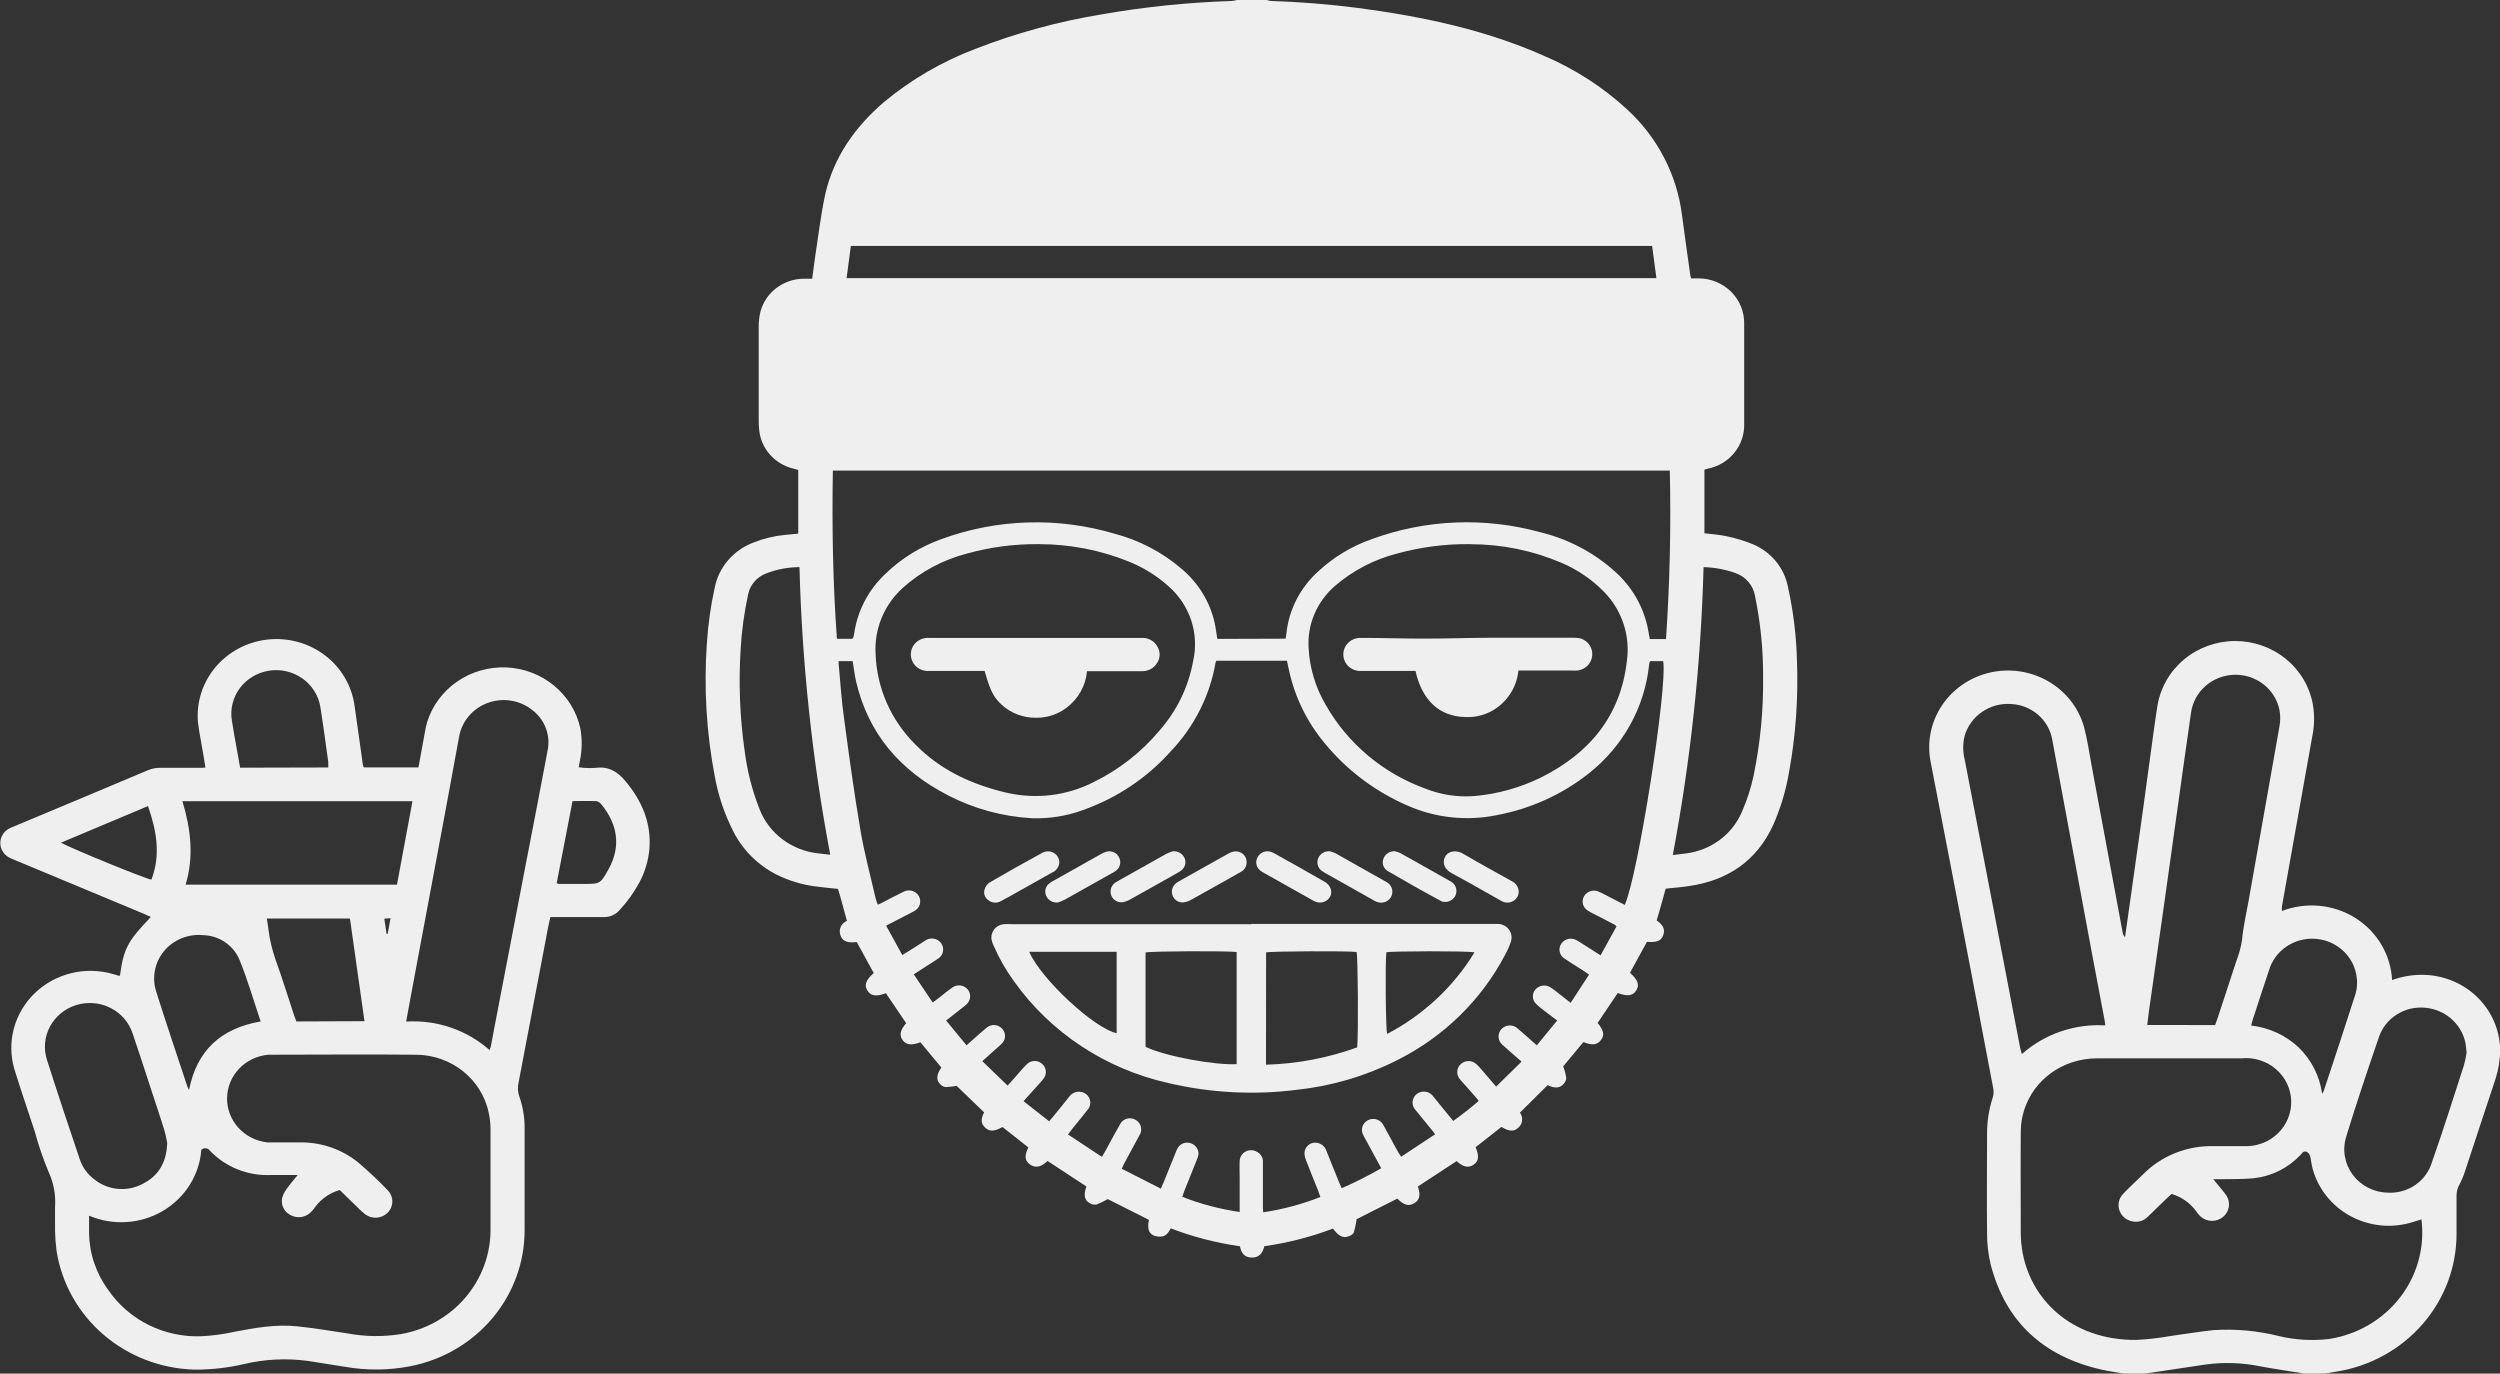 <svg width="91" height="50" viewBox="0 0 91 50" fill="none" xmlns="http://www.w3.org/2000/svg">
<rect x="0" y="0" width="91" height="50" fill="#333333" stroke="none"/>
<g clip-path="url(#clip0_1711_33626)">
<path d="M46.108 0C46.153 0.017 46.199 0.028 46.246 0.034C47.317 0.069 48.382 0.154 49.443 0.291C51.771 0.601 54.046 1.076 56.195 2.03C57.314 2.505 58.34 3.165 59.227 3.982C60.333 4.997 61.039 6.357 61.224 7.826C61.32 8.566 61.429 9.303 61.53 10.041C61.537 10.072 61.546 10.103 61.557 10.133C61.637 10.133 61.726 10.133 61.812 10.133C62.035 10.131 62.256 10.173 62.462 10.257C62.668 10.34 62.855 10.462 63.011 10.617C63.167 10.772 63.29 10.956 63.372 11.158C63.454 11.36 63.493 11.575 63.488 11.793C63.488 13.003 63.488 14.213 63.488 15.422C63.501 15.806 63.374 16.183 63.128 16.484C62.882 16.785 62.533 16.99 62.146 17.064C62.11 17.072 62.075 17.083 62.041 17.096V19.412C62.321 19.448 62.592 19.46 62.854 19.521C63.182 19.588 63.502 19.686 63.811 19.813C64.134 19.949 64.418 20.16 64.638 20.427C64.859 20.693 65.009 21.008 65.077 21.344C65.276 22.237 65.388 23.147 65.41 24.06C65.461 25.414 65.364 26.769 65.122 28.102C65.01 28.767 64.815 29.416 64.542 30.035C63.941 31.337 62.895 32.051 61.454 32.257C61.187 32.297 60.915 32.315 60.631 32.347C60.524 32.724 60.425 33.107 60.303 33.504C60.497 33.64 60.643 33.806 60.532 34.065C60.452 34.253 60.299 34.311 59.949 34.283L59.332 35.408C59.626 35.678 59.684 35.853 59.56 36.051C59.437 36.249 59.237 36.279 58.887 36.145C58.644 36.508 58.399 36.873 58.154 37.233C58.385 37.526 58.412 37.684 58.268 37.865C58.123 38.045 57.961 38.053 57.634 37.933L56.901 38.815C56.953 38.954 56.991 39.097 57.014 39.244C57.005 39.331 56.964 39.412 56.899 39.472C56.763 39.618 56.574 39.616 56.335 39.498L55.326 40.5C55.389 40.585 55.417 40.69 55.404 40.793C55.391 40.897 55.338 40.992 55.256 41.059C55.098 41.196 54.927 41.186 54.653 41.019L53.712 41.759C53.85 42.081 53.825 42.268 53.638 42.396C53.451 42.524 53.261 42.482 53.021 42.264L51.611 43.188C51.685 43.424 51.732 43.663 51.452 43.811C51.261 43.913 51.092 43.861 50.863 43.629L49.381 44.378C49.359 44.541 49.325 44.702 49.28 44.859C49.26 44.921 49.165 44.974 49.093 45C48.887 45.078 48.729 45 48.519 44.721C47.714 45.026 46.876 45.241 46.022 45.362C45.964 45.603 45.841 45.783 45.561 45.775C45.281 45.767 45.184 45.605 45.133 45.364C44.271 45.242 43.427 45.023 42.617 44.713C42.537 44.849 42.453 45 42.269 45.01C42.18 45.018 42.09 45.007 42.006 44.978C41.81 44.895 41.757 44.717 41.821 44.404L40.322 43.647C40.191 43.725 40.053 43.792 39.91 43.847C39.821 43.859 39.731 43.838 39.657 43.789C39.47 43.681 39.437 43.496 39.546 43.188L38.132 42.26C37.942 42.436 37.72 42.565 37.469 42.368C37.298 42.238 37.29 42.045 37.432 41.767L36.491 41.023C36.187 41.192 36.016 41.196 35.855 41.041C35.695 40.887 35.701 40.737 35.822 40.49L34.822 39.526C34.686 39.551 34.548 39.566 34.41 39.57C34.328 39.553 34.255 39.508 34.204 39.442C34.071 39.296 34.093 39.103 34.266 38.859L33.885 38.4L33.504 37.939C33.165 38.061 32.98 38.035 32.852 37.855C32.724 37.674 32.772 37.494 32.984 37.243L32.247 36.153C31.893 36.283 31.701 36.255 31.576 36.061C31.45 35.867 31.508 35.676 31.804 35.42L31.187 34.291C30.942 34.315 30.68 34.325 30.588 34.029C30.555 33.93 30.562 33.823 30.606 33.729C30.651 33.634 30.73 33.56 30.828 33.52C30.721 33.133 30.623 32.748 30.503 32.355C30.229 32.325 29.962 32.303 29.694 32.267C29.204 32.205 28.728 32.063 28.286 31.846C27.587 31.495 27.025 30.932 26.683 30.243C26.365 29.616 26.141 28.948 26.018 28.259C25.713 26.661 25.616 25.032 25.73 23.411C25.774 22.731 25.869 22.056 26.016 21.39C26.088 21.023 26.256 20.679 26.503 20.392C26.749 20.105 27.067 19.884 27.426 19.749C27.791 19.602 28.177 19.508 28.57 19.471C28.727 19.453 28.881 19.44 29.056 19.424V17.106L28.885 17.059C28.543 16.979 28.236 16.793 28.01 16.529C27.784 16.266 27.651 15.939 27.63 15.596C27.621 15.508 27.617 15.42 27.617 15.332C27.617 14.195 27.617 13.057 27.617 11.925C27.613 11.722 27.636 11.52 27.685 11.324C27.779 10.992 27.979 10.698 28.257 10.486C28.535 10.274 28.876 10.154 29.229 10.145H29.564C29.602 9.865 29.633 9.602 29.672 9.343C29.789 8.584 29.877 7.816 30.04 7.067C30.349 5.716 31.119 4.624 32.177 3.714C33.168 2.892 34.294 2.237 35.507 1.778C36.974 1.207 38.499 0.789 40.056 0.531C41.635 0.252 43.233 0.087 44.836 0.036C44.901 0.029 44.965 0.017 45.028 0L46.108 0ZM54.459 39.552L55.386 38.642C55.299 38.57 55.237 38.52 55.18 38.466C55.015 38.322 54.849 38.177 54.688 38.029C54.646 37.994 54.612 37.951 54.588 37.903C54.564 37.854 54.55 37.802 54.547 37.748C54.544 37.694 54.552 37.641 54.571 37.59C54.59 37.54 54.619 37.493 54.656 37.454C54.694 37.415 54.739 37.383 54.79 37.361C54.84 37.339 54.894 37.327 54.95 37.326C55.005 37.325 55.059 37.334 55.111 37.354C55.162 37.374 55.209 37.404 55.248 37.442C55.318 37.498 55.382 37.56 55.454 37.62L55.94 38.049L56.681 37.147L56.324 36.877C56.191 36.77 56.051 36.676 55.927 36.554C55.849 36.486 55.802 36.391 55.796 36.289C55.79 36.187 55.826 36.087 55.896 36.011C55.961 35.938 56.051 35.89 56.15 35.876C56.248 35.863 56.348 35.884 56.431 35.937C56.503 35.981 56.572 36.03 56.637 36.083L57.172 36.504L57.842 35.474L57.578 35.297C57.372 35.161 57.148 35.031 56.94 34.887C56.853 34.83 56.793 34.742 56.772 34.642C56.751 34.542 56.771 34.439 56.829 34.353C56.884 34.268 56.97 34.207 57.07 34.181C57.17 34.155 57.276 34.166 57.368 34.213C57.434 34.247 57.497 34.285 57.557 34.327L58.261 34.774L58.842 33.72C58.825 33.701 58.806 33.683 58.786 33.666L58.22 33.371C58.082 33.299 57.94 33.235 57.809 33.153C57.718 33.102 57.651 33.019 57.623 32.922C57.594 32.824 57.606 32.719 57.656 32.63C57.705 32.541 57.786 32.474 57.884 32.441C57.982 32.407 58.088 32.411 58.183 32.452C58.267 32.486 58.348 32.526 58.426 32.57L59.14 32.938C59.616 31.922 60.705 25 60.54 24.066H60.073C60.056 24.086 60.048 24.09 60.046 24.098C60.038 24.129 60.032 24.161 60.028 24.192C59.949 24.959 59.715 25.703 59.34 26.381C58.965 27.059 58.455 27.659 57.842 28.145C56.868 28.918 55.712 29.442 54.478 29.672C53.4 29.892 52.278 29.775 51.271 29.339C50.09 28.834 49.052 28.06 48.243 27.082C47.598 26.319 47.149 25.417 46.932 24.451C46.899 24.321 46.874 24.188 46.847 24.05H44.274C44.263 24.069 44.254 24.089 44.248 24.11C44.04 25.325 43.47 26.453 42.609 27.355C41.746 28.321 40.644 29.056 39.408 29.491C38.821 29.705 38.196 29.804 37.57 29.784C36.498 29.725 35.452 29.44 34.505 28.948C32.767 28.056 31.611 26.71 31.166 24.824C31.108 24.575 31.08 24.321 31.036 24.066H30.526C30.524 24.095 30.524 24.125 30.526 24.154C30.59 24.842 30.633 25.529 30.732 26.212C30.911 27.545 31.092 28.878 31.318 30.205C31.46 31.049 31.685 31.878 31.876 32.714C31.897 32.788 31.924 32.861 31.954 32.932L32.094 32.866C32.356 32.732 32.615 32.592 32.879 32.465C32.927 32.438 32.98 32.421 33.035 32.414C33.09 32.407 33.147 32.411 33.2 32.426C33.254 32.441 33.303 32.467 33.346 32.501C33.389 32.535 33.425 32.578 33.451 32.626C33.477 32.674 33.492 32.727 33.496 32.781C33.5 32.836 33.492 32.89 33.474 32.941C33.456 32.993 33.427 33.04 33.389 33.08C33.352 33.12 33.306 33.153 33.255 33.175C33.171 33.223 33.082 33.267 32.994 33.311L32.255 33.694L32.844 34.764L33.08 34.618C33.272 34.496 33.463 34.371 33.659 34.251C33.703 34.216 33.755 34.19 33.81 34.175C33.865 34.16 33.923 34.157 33.979 34.164C34.036 34.173 34.09 34.192 34.139 34.222C34.187 34.251 34.229 34.291 34.261 34.337C34.293 34.383 34.315 34.435 34.325 34.49C34.335 34.545 34.334 34.601 34.32 34.656C34.307 34.71 34.282 34.761 34.247 34.805C34.212 34.849 34.168 34.886 34.118 34.913C33.99 35.001 33.858 35.081 33.727 35.165L33.261 35.466L33.951 36.492L34.188 36.313C34.348 36.189 34.505 36.055 34.672 35.941C34.757 35.883 34.861 35.859 34.963 35.872C35.066 35.886 35.16 35.937 35.225 36.015C35.29 36.094 35.321 36.194 35.313 36.295C35.305 36.395 35.258 36.489 35.182 36.558C35.122 36.613 35.059 36.664 34.993 36.712L34.439 37.147L35.182 38.049L35.618 37.662C35.723 37.572 35.824 37.474 35.933 37.394C36.012 37.333 36.111 37.304 36.211 37.312C36.311 37.32 36.404 37.365 36.471 37.438C36.543 37.511 36.584 37.608 36.584 37.709C36.584 37.811 36.543 37.908 36.471 37.981C36.421 38.034 36.367 38.084 36.31 38.129C36.125 38.298 35.938 38.464 35.756 38.626L36.678 39.516L36.944 39.218C37.084 39.059 37.218 38.895 37.368 38.747C37.438 38.671 37.536 38.626 37.64 38.62C37.744 38.614 37.846 38.649 37.924 38.717C38.003 38.782 38.054 38.874 38.066 38.974C38.078 39.075 38.051 39.176 37.99 39.258C37.931 39.334 37.867 39.408 37.8 39.478L37.257 40.083L38.189 40.815C38.253 40.741 38.307 40.683 38.358 40.614C38.548 40.382 38.739 40.151 38.922 39.915C38.956 39.868 38.999 39.829 39.049 39.799C39.099 39.77 39.154 39.75 39.212 39.742C39.27 39.734 39.329 39.737 39.385 39.752C39.441 39.767 39.494 39.793 39.54 39.829C39.583 39.864 39.618 39.907 39.643 39.955C39.668 40.003 39.683 40.056 39.687 40.11C39.691 40.164 39.683 40.219 39.664 40.27C39.646 40.321 39.617 40.368 39.579 40.408C39.406 40.633 39.223 40.849 39.046 41.069C38.992 41.138 38.941 41.208 38.875 41.294L40.11 42.11C40.172 42.003 40.217 41.929 40.26 41.851C40.431 41.54 40.594 41.226 40.773 40.919C40.797 40.872 40.83 40.831 40.871 40.797C40.913 40.763 40.96 40.738 41.011 40.722C41.063 40.707 41.117 40.702 41.17 40.708C41.224 40.713 41.276 40.729 41.322 40.755C41.415 40.803 41.485 40.883 41.518 40.979C41.552 41.076 41.547 41.181 41.504 41.274C41.48 41.325 41.453 41.374 41.423 41.422L40.917 42.358C40.888 42.41 40.865 42.468 40.833 42.544L42.255 43.266L42.364 43.017C42.506 42.667 42.646 42.316 42.788 41.967C42.811 41.897 42.842 41.83 42.881 41.767C42.928 41.696 42.998 41.642 43.08 41.614C43.162 41.585 43.251 41.584 43.334 41.611C43.421 41.636 43.497 41.69 43.55 41.762C43.603 41.835 43.63 41.922 43.626 42.011C43.615 42.081 43.595 42.148 43.566 42.212C43.416 42.591 43.261 42.971 43.109 43.352C43.082 43.416 43.064 43.484 43.037 43.565C43.708 43.828 44.409 44.013 45.124 44.116V42.887C45.124 42.687 45.114 42.47 45.124 42.262C45.126 42.192 45.145 42.124 45.182 42.064C45.219 42.004 45.271 41.954 45.333 41.92C45.395 41.885 45.466 41.867 45.538 41.867C45.609 41.868 45.68 41.886 45.742 41.921C45.818 41.957 45.88 42.015 45.921 42.087C45.962 42.158 45.979 42.24 45.97 42.322C45.97 42.835 45.97 43.348 45.97 43.861C45.97 43.943 45.97 44.028 45.981 44.128C46.694 44.021 47.393 43.834 48.062 43.571C48.029 43.474 48 43.392 47.969 43.312C47.825 42.953 47.679 42.597 47.541 42.236C47.503 42.148 47.483 42.054 47.483 41.959C47.486 41.901 47.501 41.844 47.53 41.793C47.558 41.741 47.598 41.697 47.647 41.663C47.696 41.629 47.752 41.607 47.811 41.597C47.87 41.588 47.93 41.592 47.988 41.608C48.059 41.629 48.124 41.667 48.176 41.718C48.228 41.77 48.266 41.834 48.286 41.903C48.43 42.27 48.578 42.635 48.727 42.999C48.76 43.08 48.797 43.158 48.836 43.252C49.33 43.036 49.811 42.793 50.277 42.524C50.085 42.176 49.908 41.851 49.733 41.522C49.679 41.433 49.632 41.34 49.591 41.244C49.564 41.155 49.569 41.06 49.606 40.974C49.643 40.889 49.71 40.818 49.794 40.775C49.878 40.732 49.975 40.718 50.068 40.737C50.162 40.755 50.245 40.805 50.306 40.877C50.343 40.93 50.376 40.986 50.404 41.043L50.89 41.933C50.925 41.992 50.962 42.049 51.003 42.104L52.238 41.288C52.193 41.228 52.17 41.194 52.144 41.162C51.938 40.911 51.732 40.663 51.526 40.406C51.487 40.365 51.458 40.317 51.439 40.264C51.42 40.212 51.413 40.156 51.418 40.101C51.423 40.045 51.439 39.991 51.466 39.943C51.493 39.894 51.531 39.851 51.576 39.817C51.621 39.783 51.673 39.758 51.729 39.745C51.784 39.731 51.842 39.729 51.898 39.739C51.954 39.748 52.008 39.769 52.056 39.8C52.103 39.83 52.144 39.87 52.175 39.917C52.269 40.027 52.36 40.144 52.45 40.256L52.897 40.803C53.231 40.562 53.535 40.324 53.821 40.079C53.809 40.054 53.795 40.03 53.778 40.007L53.377 39.55C53.286 39.446 53.187 39.35 53.107 39.238C53.054 39.156 53.033 39.059 53.048 38.964C53.063 38.869 53.112 38.782 53.187 38.72C53.262 38.657 53.357 38.623 53.456 38.623C53.554 38.623 53.65 38.658 53.725 38.721C53.798 38.788 53.867 38.859 53.93 38.935L54.459 39.552ZM46.796 23.248C46.81 23.154 46.825 23.084 46.831 23.012C46.93 22.16 47.343 21.371 47.992 20.791C48.548 20.276 49.208 19.878 49.931 19.625C51.895 18.904 54.044 18.816 56.063 19.372C57.082 19.619 58.021 20.113 58.79 20.809C59.383 21.339 59.793 22.033 59.966 22.797C59.997 22.946 60.021 23.094 60.054 23.262H60.643C60.781 21.2 60.828 19.166 60.781 17.13H30.316C30.281 19.18 30.316 21.214 30.464 23.252H31.026C31.04 23.238 31.052 23.222 31.061 23.204C31.073 23.166 31.082 23.127 31.088 23.088C31.204 22.238 31.616 21.453 32.255 20.863C32.826 20.316 33.511 19.894 34.264 19.625C36.282 18.884 38.495 18.814 40.559 19.424C41.46 19.66 42.294 20.094 42.996 20.693C43.608 21.202 44.034 21.89 44.21 22.655C44.254 22.855 44.276 23.056 44.309 23.256L46.796 23.248ZM37.815 19.807C36.932 19.797 36.053 19.912 35.205 20.148C34.334 20.372 33.532 20.799 32.868 21.392C32.529 21.698 32.263 22.074 32.091 22.492C31.919 22.91 31.844 23.36 31.872 23.809C31.915 25.041 32.428 26.212 33.313 27.092C34.225 28.03 35.371 28.557 36.644 28.856C37.71 29.101 38.832 28.965 39.803 28.471C40.725 28.019 41.539 27.384 42.193 26.607C42.831 25.886 43.257 25.011 43.428 24.074C43.543 23.578 43.519 23.061 43.358 22.578C43.198 22.094 42.907 21.661 42.516 21.324C42.097 20.951 41.613 20.652 41.088 20.441C40.05 20.021 38.938 19.806 37.815 19.807ZM53.508 19.807C52.616 19.796 51.727 19.91 50.867 20.146C50.028 20.359 49.253 20.761 48.603 21.32C48.274 21.601 48.015 21.952 47.847 22.346C47.679 22.74 47.606 23.166 47.634 23.591C47.671 24.314 47.882 25.019 48.251 25.647C49.047 27.059 50.338 28.145 51.888 28.708C52.456 28.933 53.069 29.024 53.679 28.976C54.517 28.9 55.332 28.672 56.084 28.305C57.874 27.413 58.996 26.042 59.219 24.054C59.282 23.603 59.241 23.145 59.098 22.712C58.956 22.278 58.716 21.882 58.395 21.551C57.952 21.096 57.42 20.733 56.831 20.483C55.786 20.038 54.659 19.809 53.519 19.809L53.508 19.807ZM60.137 8.951H30.971C30.919 9.351 30.867 9.73 30.816 10.125H60.293C60.24 9.728 60.19 9.347 60.137 8.953V8.951ZM29.101 20.643C28.684 20.645 28.27 20.724 27.883 20.875C27.718 20.939 27.571 21.041 27.458 21.174C27.344 21.307 27.266 21.465 27.232 21.635C27.088 22.295 26.997 22.965 26.959 23.639C26.882 24.871 26.93 26.107 27.105 27.329C27.195 28.052 27.376 28.763 27.644 29.443C27.812 29.884 28.105 30.27 28.488 30.556C28.871 30.843 29.329 31.019 29.809 31.065L30.221 31.113C29.567 27.657 29.193 24.156 29.101 20.643ZM62.01 20.643C61.916 24.159 61.541 27.663 60.89 31.123C61.063 31.101 61.207 31.089 61.349 31.067C61.8 31.015 62.229 30.847 62.591 30.579C62.953 30.312 63.235 29.955 63.407 29.546C63.596 29.118 63.738 28.674 63.834 28.219C64.076 27.04 64.191 25.841 64.177 24.639C64.182 23.647 64.082 22.656 63.881 21.683C63.848 21.497 63.765 21.322 63.64 21.178C63.516 21.033 63.353 20.923 63.171 20.859C62.798 20.727 62.406 20.654 62.01 20.643Z" fill="#EFEFEF"/>
<path d="M77.319 50C77.045 49.952 76.769 49.916 76.496 49.854C74.359 49.369 72.996 48.098 72.459 46.022C72.371 45.648 72.328 45.265 72.329 44.881C72.315 43.679 72.329 42.462 72.329 41.252C72.329 40.811 72.399 40.373 72.535 39.953C72.569 39.847 72.576 39.735 72.556 39.626C72.056 36.981 71.551 34.337 71.041 31.696C70.787 30.373 70.531 29.052 70.275 27.732C70.134 27.023 70.281 26.289 70.683 25.683C71.086 25.077 71.714 24.646 72.436 24.481C73.158 24.316 73.917 24.43 74.555 24.798C75.193 25.166 75.659 25.759 75.857 26.455C75.979 26.91 76.045 27.381 76.131 27.846C76.455 29.583 76.777 31.315 77.097 33.043L77.269 33.965C77.279 34.02 77.308 34.071 77.352 34.109L77.519 32.931C77.674 31.828 77.829 30.726 77.984 29.624C78.121 28.625 78.258 27.623 78.395 26.617C78.441 26.299 78.482 25.982 78.535 25.665C78.647 25.015 78.992 24.423 79.508 23.996C80.025 23.57 80.68 23.334 81.358 23.333C82.035 23.332 82.691 23.564 83.21 23.989C83.728 24.413 84.076 25.003 84.19 25.653C84.254 26.034 84.246 26.422 84.167 26.8C83.797 28.864 83.428 30.93 83.062 32.997C83.058 33.051 83.058 33.106 83.062 33.161C83.495 32.993 83.964 32.928 84.428 32.972C84.892 33.016 85.339 33.166 85.731 33.412C86.124 33.658 86.45 33.992 86.683 34.385C86.916 34.779 87.049 35.221 87.072 35.674C87.458 35.533 87.87 35.469 88.282 35.486C89.005 35.517 89.689 35.814 90.195 36.318C90.701 36.822 90.99 37.495 91.005 38.199C91.005 38.567 90.947 38.933 90.833 39.284C90.458 40.404 90.094 41.524 89.723 42.645C89.67 42.812 89.601 42.975 89.517 43.13C89.447 43.256 89.413 43.399 89.418 43.543C89.418 43.999 89.418 44.456 89.418 44.913C89.419 46.115 88.982 47.278 88.185 48.195C87.387 49.113 86.282 49.725 85.065 49.924L84.534 50.012H83.842C83.814 49.997 83.784 49.985 83.754 49.978C83.262 49.896 82.768 49.828 82.276 49.735C81.624 49.602 80.955 49.578 80.295 49.667L78.472 49.94L77.967 50.012L77.319 50ZM79.044 43.46C78.98 43.519 78.924 43.567 78.873 43.617L78.192 44.278C78.116 44.361 78.018 44.421 77.908 44.451C77.799 44.481 77.683 44.48 77.574 44.448C77.47 44.421 77.374 44.368 77.298 44.294C77.221 44.22 77.166 44.128 77.137 44.026C77.109 43.925 77.108 43.818 77.135 43.716C77.162 43.614 77.216 43.521 77.292 43.446C77.516 43.212 77.757 42.993 77.988 42.765C78.32 42.424 78.723 42.155 79.169 41.974C79.615 41.794 80.095 41.707 80.577 41.719C80.94 41.719 81.302 41.719 81.664 41.719C81.892 41.731 82.119 41.697 82.332 41.619C82.545 41.541 82.74 41.421 82.903 41.267C83.066 41.112 83.194 40.926 83.28 40.721C83.365 40.516 83.406 40.295 83.4 40.074C83.394 39.852 83.341 39.634 83.243 39.434C83.146 39.233 83.007 39.055 82.836 38.909C82.664 38.763 82.463 38.654 82.246 38.588C82.029 38.522 81.8 38.5 81.574 38.524C79.831 38.524 78.087 38.524 76.341 38.524C76.019 38.522 75.7 38.575 75.396 38.678C74.86 38.86 74.394 39.199 74.064 39.649C73.735 40.1 73.557 40.639 73.556 41.192C73.546 42.44 73.556 43.691 73.556 44.94C73.558 45.116 73.573 45.292 73.601 45.467C73.869 47.256 75.374 48.794 77.77 48.773C78.189 48.751 78.606 48.703 79.019 48.629C79.54 48.559 80.059 48.469 80.582 48.415C81.37 48.366 82.162 48.438 82.928 48.627C83.534 48.775 84.161 48.812 84.781 48.739C85.811 48.579 86.737 48.036 87.364 47.224C87.991 46.412 88.269 45.394 88.14 44.386L87.862 44.472C87.483 44.596 87.081 44.642 86.683 44.606C86.285 44.569 85.899 44.452 85.55 44.262C85.201 44.072 84.897 43.812 84.657 43.501C84.417 43.189 84.247 42.832 84.157 42.452C84.128 42.328 84.12 42.198 84.087 42.075C84.069 42.018 84.031 41.969 83.98 41.935C83.964 41.926 83.946 41.919 83.928 41.917C83.909 41.914 83.89 41.915 83.872 41.92C83.854 41.924 83.837 41.933 83.822 41.944C83.808 41.955 83.796 41.969 83.787 41.985C83.766 42.011 83.744 42.035 83.721 42.057C83.277 42.523 82.677 42.819 82.029 42.889C81.646 42.927 81.257 42.913 80.87 42.923H80.565L80.684 43.07C80.806 43.222 80.938 43.366 81.047 43.526C81.124 43.651 81.152 43.798 81.127 43.941C81.102 44.084 81.024 44.213 80.908 44.304C80.793 44.396 80.647 44.444 80.498 44.439C80.349 44.434 80.207 44.377 80.098 44.278C80.043 44.229 79.995 44.173 79.956 44.112C79.737 43.799 79.416 43.569 79.044 43.46ZM76.633 37.324C76.619 37.223 76.615 37.169 76.605 37.123C76.45 36.306 76.294 35.488 76.141 34.668C75.66 32.084 75.18 29.501 74.701 26.92C74.64 26.569 74.457 26.249 74.183 26.014C73.909 25.778 73.561 25.641 73.196 25.625C72.823 25.601 72.453 25.702 72.147 25.912C71.842 26.121 71.619 26.426 71.516 26.776C71.443 27.064 71.443 27.365 71.516 27.654C71.858 29.416 72.198 31.177 72.535 32.938C72.868 34.675 73.202 36.412 73.535 38.149C73.548 38.215 73.57 38.278 73.597 38.368C74.006 38.005 74.485 37.725 75.007 37.546C75.528 37.367 76.081 37.291 76.633 37.324ZM80.631 37.312C80.664 37.221 80.693 37.139 80.722 37.057C80.95 36.364 81.18 35.672 81.405 34.977C81.502 34.729 81.571 34.472 81.611 34.209C81.654 33.724 81.769 33.245 81.854 32.764C82.228 30.66 82.601 28.555 82.971 26.449C83.01 26.245 83.01 26.036 82.971 25.832C82.894 25.464 82.685 25.134 82.382 24.902C82.079 24.669 81.701 24.549 81.315 24.562C80.929 24.576 80.561 24.721 80.275 24.974C79.989 25.227 79.805 25.57 79.754 25.942C79.596 27.01 79.451 28.08 79.301 29.149C79.13 30.371 78.959 31.592 78.789 32.812C78.599 34.148 78.409 35.488 78.218 36.831C78.196 36.985 78.181 37.141 78.161 37.31L80.631 37.312ZM89.783 38.326C89.775 38.2 89.761 38.074 89.74 37.949C89.667 37.613 89.486 37.309 89.223 37.081C88.96 36.853 88.629 36.714 88.278 36.682C87.914 36.647 87.548 36.734 87.242 36.929C86.935 37.123 86.706 37.414 86.592 37.752C86.18 38.955 85.769 40.169 85.398 41.386C85.327 41.619 85.312 41.865 85.355 42.105C85.398 42.345 85.497 42.572 85.645 42.768C85.792 42.965 85.984 43.125 86.206 43.237C86.428 43.349 86.674 43.41 86.924 43.414C87.281 43.431 87.634 43.33 87.925 43.127C88.215 42.924 88.427 42.631 88.525 42.296C88.937 41.132 89.305 39.953 89.686 38.779C89.727 38.63 89.759 38.478 89.783 38.326ZM84.525 39.815C84.547 39.782 84.566 39.749 84.583 39.715C84.972 38.536 85.365 37.358 85.742 36.175C85.8 35.975 85.814 35.766 85.783 35.56C85.736 35.198 85.562 34.862 85.291 34.609C85.02 34.357 84.668 34.203 84.294 34.173C83.92 34.144 83.547 34.24 83.238 34.447C82.928 34.653 82.701 34.957 82.595 35.307C82.389 35.909 82.2 36.51 82.002 37.111C81.979 37.177 81.965 37.245 81.942 37.33C82.589 37.402 83.194 37.68 83.663 38.119C84.136 38.576 84.439 39.172 84.525 39.815Z" fill="#EFEFEF"/>
<path d="M4.368 35.508C4.496 34.544 4.646 34.255 5.492 33.377C5.399 33.337 5.315 33.295 5.228 33.259L0.535 31.303C0.458 31.274 0.383 31.24 0.311 31.201C0.219 31.147 0.144 31.072 0.092 30.982C0.039 30.891 0.012 30.79 0.012 30.686C0.012 30.582 0.039 30.48 0.092 30.39C0.144 30.3 0.219 30.224 0.311 30.171C0.377 30.135 0.446 30.105 0.517 30.078C2.143 29.4 3.772 28.716 5.403 28.028C5.539 27.974 5.685 27.947 5.831 27.948C6.309 27.948 6.787 27.948 7.272 27.948C7.33 27.948 7.386 27.948 7.478 27.938C7.447 27.754 7.421 27.583 7.392 27.413C7.33 27.042 7.252 26.673 7.207 26.301C7.14 25.575 7.368 24.854 7.84 24.289C8.313 23.725 8.993 23.363 9.736 23.28C10.479 23.197 11.226 23.4 11.818 23.846C12.409 24.291 12.798 24.944 12.902 25.665C12.997 26.373 13.108 27.068 13.201 27.784C13.201 27.83 13.223 27.876 13.238 27.934H15.232C15.302 27.555 15.371 27.178 15.438 26.804C15.471 26.631 15.498 26.455 15.547 26.287C15.732 25.691 16.115 25.172 16.636 24.812C17.157 24.451 17.785 24.269 18.424 24.294C19.062 24.32 19.674 24.551 20.163 24.952C20.652 25.353 20.99 25.901 21.124 26.509C21.197 26.913 21.189 27.327 21.101 27.728C21.089 27.79 21.078 27.852 21.066 27.928C21.132 27.928 21.188 27.948 21.243 27.95C21.391 27.961 21.54 27.961 21.688 27.95C22.157 27.888 22.484 28.092 22.768 28.435C23.374 29.161 23.715 29.966 23.637 30.914C23.599 31.33 23.478 31.735 23.281 32.107C23.083 32.477 22.838 32.82 22.55 33.129C22.479 33.212 22.389 33.278 22.287 33.322C22.185 33.365 22.075 33.386 21.963 33.381C21.412 33.381 20.86 33.381 20.317 33.381H20.033C19.987 33.582 19.942 33.794 19.905 33.997C19.559 35.799 19.216 37.603 18.876 39.408C18.837 39.579 18.847 39.758 18.907 39.923C19.039 40.303 19.103 40.702 19.096 41.103C19.096 42.33 19.096 43.555 19.096 44.781C19.097 45.946 18.684 47.076 17.927 47.978C17.17 48.88 16.115 49.499 14.942 49.729C14.158 49.883 13.351 49.89 12.565 49.752L11.202 49.537C10.426 49.432 9.637 49.472 8.876 49.653C8.283 49.791 7.676 49.858 7.067 49.854C5.844 49.817 4.672 49.364 3.757 48.574C2.842 47.783 2.241 46.705 2.058 45.527C2.026 45.281 2.008 45.033 2.003 44.785C2.003 44.505 2.003 44.224 2.003 43.943C2.036 43.514 1.96 43.083 1.782 42.689C1.576 42.2 1.403 41.699 1.266 41.188C1.019 40.434 0.759 39.682 0.525 38.923C0.381 38.439 0.374 37.926 0.504 37.439C0.635 36.951 0.897 36.507 1.265 36.152C1.632 35.797 2.091 35.546 2.593 35.423C3.094 35.3 3.621 35.312 4.117 35.456L4.323 35.518C4.323 35.518 4.345 35.514 4.368 35.508ZM3.242 44.25C3.242 44.477 3.242 44.675 3.242 44.875C3.251 45.626 3.497 46.356 3.948 46.966C4.319 47.504 4.827 47.941 5.421 48.234C6.015 48.527 6.677 48.666 7.342 48.639C7.737 48.619 8.129 48.566 8.514 48.481C9.281 48.333 10.051 48.194 10.838 48.28C11.441 48.344 12.042 48.445 12.643 48.535C13.281 48.656 13.936 48.665 14.578 48.563C15.504 48.406 16.342 47.933 16.942 47.229C17.542 46.525 17.866 45.636 17.855 44.721C17.855 43.529 17.855 42.336 17.855 41.142C17.857 40.94 17.837 40.738 17.797 40.54C17.679 39.934 17.346 39.388 16.858 38.996C16.369 38.603 15.755 38.39 15.121 38.392C13.337 38.374 11.55 38.392 9.769 38.392C9.362 38.426 8.983 38.607 8.705 38.898C8.427 39.19 8.27 39.571 8.265 39.969C8.26 40.367 8.407 40.752 8.677 41.05C8.948 41.348 9.322 41.538 9.728 41.583C10.14 41.583 10.566 41.583 10.986 41.583C11.739 41.588 12.466 41.848 13.044 42.318C13.422 42.639 13.783 42.98 14.125 43.338C14.226 43.446 14.282 43.587 14.282 43.733C14.282 43.879 14.226 44.02 14.125 44.128C14.022 44.238 13.881 44.307 13.729 44.322C13.577 44.337 13.425 44.296 13.302 44.208C13.229 44.152 13.16 44.092 13.096 44.028C12.853 43.791 12.608 43.555 12.365 43.316C12.013 43.419 11.704 43.63 11.484 43.917C11.431 43.999 11.368 44.074 11.297 44.14C11.204 44.227 11.086 44.283 10.959 44.301C10.831 44.318 10.702 44.295 10.588 44.236C10.476 44.183 10.383 44.095 10.325 43.987C10.267 43.879 10.246 43.755 10.265 43.635C10.294 43.511 10.348 43.393 10.424 43.29C10.541 43.122 10.679 42.965 10.835 42.771C10.479 42.771 10.171 42.771 9.86 42.771C9.447 42.789 9.034 42.719 8.651 42.567C8.269 42.414 7.924 42.182 7.643 41.887C7.626 41.862 7.604 41.842 7.578 41.826C7.553 41.811 7.524 41.801 7.494 41.798C7.464 41.795 7.433 41.798 7.404 41.807C7.376 41.817 7.35 41.833 7.328 41.853C7.294 42.307 7.148 42.746 6.904 43.134C6.659 43.522 6.323 43.846 5.922 44.081C5.522 44.316 5.07 44.454 4.603 44.483C4.137 44.513 3.67 44.433 3.242 44.25ZM17.818 38.221C17.835 38.184 17.85 38.145 17.863 38.105C17.932 37.745 18 37.382 18.069 37.019C18.42 35.179 18.774 33.339 19.131 31.497C19.397 30.115 19.67 28.732 19.928 27.345C19.989 27.072 19.972 26.788 19.876 26.524C19.781 26.261 19.612 26.029 19.388 25.854C19.166 25.674 18.9 25.554 18.615 25.506C18.331 25.458 18.038 25.484 17.767 25.581C17.496 25.677 17.256 25.842 17.071 26.058C16.886 26.273 16.762 26.533 16.712 26.81C16.464 28.173 16.212 29.535 15.957 30.896C15.636 32.62 15.313 34.344 14.989 36.069C14.924 36.428 14.858 36.788 14.784 37.185C15.335 37.151 15.888 37.225 16.409 37.403C16.93 37.581 17.409 37.859 17.818 38.221ZM15.014 29.163H6.64C6.945 30.177 7.067 31.181 6.756 32.201H14.45C14.637 31.187 14.821 30.189 15.014 29.163ZM6.087 41.606C6.061 41.45 6.027 41.295 5.984 41.142C5.838 40.669 5.677 40.196 5.523 39.725C5.292 39.023 5.07 38.322 4.829 37.622C4.699 37.22 4.409 36.884 4.024 36.689C3.64 36.494 3.191 36.456 2.778 36.583C2.364 36.71 2.019 36.992 1.819 37.366C1.619 37.741 1.58 38.178 1.71 38.58C2.093 39.783 2.493 40.985 2.9 42.188C2.999 42.495 3.197 42.764 3.464 42.953C3.706 43.139 3.998 43.251 4.304 43.276C4.61 43.301 4.917 43.239 5.187 43.096C5.764 42.809 6.06 42.322 6.087 41.606ZM9.489 37.181C9.234 36.43 9.018 35.682 8.728 34.961C8.623 34.696 8.44 34.466 8.202 34.302C7.964 34.138 7.681 34.047 7.39 34.039C7.122 34.014 6.852 34.054 6.604 34.156C6.356 34.258 6.138 34.418 5.97 34.622C5.801 34.826 5.687 35.067 5.638 35.325C5.588 35.582 5.605 35.848 5.687 36.097C6.05 37.252 6.441 38.4 6.82 39.55C6.836 39.593 6.857 39.634 6.881 39.672C7.163 38.26 8.013 37.436 9.489 37.181ZM13.267 37.171C13.088 35.903 12.912 34.67 12.738 33.434H9.712C9.734 33.574 9.755 33.698 9.771 33.834C9.818 34.202 9.903 34.564 10.024 34.915C10.27 35.594 10.482 36.283 10.708 36.967C10.733 37.041 10.761 37.113 10.788 37.181L13.267 37.171ZM11.949 27.936C11.949 27.852 11.949 27.796 11.949 27.736C11.854 27.07 11.768 26.403 11.661 25.732C11.593 25.316 11.358 24.943 11.008 24.696C10.658 24.448 10.221 24.347 9.794 24.413C9.367 24.479 8.984 24.708 8.73 25.049C8.476 25.389 8.372 25.815 8.44 26.23C8.495 26.601 8.569 26.972 8.633 27.343C8.668 27.543 8.703 27.734 8.74 27.944L11.949 27.936ZM20.265 32.145C20.286 32.157 20.307 32.167 20.329 32.175H21.218C21.857 32.175 21.854 32.175 22.161 31.62C22.618 30.792 22.468 29.974 21.883 29.273C21.841 29.216 21.779 29.176 21.708 29.161C21.424 29.149 21.138 29.161 20.84 29.161C20.644 30.165 20.455 31.153 20.265 32.137V32.145ZM5.387 29.341L2.219 30.674C2.631 30.9 5.307 31.994 5.512 32.019C5.854 31.123 5.704 30.249 5.387 29.341ZM14.071 33.993H14.111L14.216 33.422L13.989 33.441L14.071 33.993Z" fill="#EFEFEF"/>
<path d="M45.543 33.63H54.524C54.605 33.632 54.684 33.652 54.755 33.689C54.826 33.727 54.887 33.78 54.932 33.845C54.978 33.91 55.007 33.984 55.017 34.062C55.028 34.14 55.019 34.219 54.991 34.293C54.936 34.453 54.867 34.608 54.785 34.756C53.914 36.417 52.525 37.767 50.817 38.61C49.681 39.179 48.447 39.539 47.177 39.672C45.623 39.866 44.046 39.781 42.523 39.422C40.245 38.912 38.244 37.593 36.912 35.722C36.617 35.317 36.368 34.882 36.169 34.425C36.138 34.361 36.114 34.294 36.097 34.225C36.082 34.158 36.082 34.089 36.097 34.022C36.112 33.956 36.141 33.893 36.182 33.837C36.223 33.782 36.276 33.736 36.337 33.702C36.398 33.668 36.465 33.647 36.535 33.64C36.626 33.634 36.717 33.634 36.807 33.64H45.543V33.63ZM46.082 38.755C47.217 38.723 48.339 38.51 49.403 38.123C49.448 37.564 49.429 34.832 49.38 34.652C49.073 34.61 46.268 34.622 46.086 34.668L46.082 38.755ZM45.014 38.734V34.654C44.683 34.608 41.885 34.62 41.698 34.67V38.105C42.431 38.458 44.257 38.781 45.014 38.734ZM53.66 34.662C53.353 34.61 50.64 34.62 50.463 34.662C50.419 35.049 50.438 37.448 50.492 37.634C51.807 36.947 52.906 35.922 53.668 34.672L53.66 34.662ZM37.464 34.646C37.896 35.648 39.858 37.452 40.646 37.608V34.646H37.464Z" fill="#EFEFEF"/>
<path d="M42.678 30.989C42.768 30.977 42.86 30.995 42.94 31.039C43.019 31.083 43.082 31.151 43.118 31.233C43.15 31.306 43.158 31.387 43.141 31.465C43.123 31.542 43.082 31.613 43.021 31.666C42.971 31.708 42.917 31.744 42.859 31.774C42.282 32.099 41.708 32.424 41.13 32.744C41.053 32.789 40.968 32.821 40.88 32.839C40.794 32.852 40.706 32.838 40.63 32.797C40.553 32.757 40.493 32.692 40.459 32.614C40.422 32.532 40.414 32.441 40.436 32.355C40.459 32.269 40.51 32.192 40.582 32.137C40.621 32.109 40.663 32.083 40.706 32.061L42.457 31.077C42.529 31.043 42.602 31.014 42.678 30.989Z" fill="#EFEFEF"/>
<path d="M38.557 31.423C38.547 31.498 38.517 31.57 38.469 31.63C38.422 31.69 38.359 31.737 38.287 31.766L37.091 32.437C36.869 32.562 36.651 32.69 36.426 32.804C36.358 32.843 36.279 32.86 36.2 32.855C36.121 32.849 36.046 32.82 35.984 32.772C35.918 32.73 35.868 32.668 35.843 32.595C35.816 32.523 35.816 32.444 35.84 32.371C35.869 32.272 35.931 32.185 36.017 32.125C36.653 31.756 37.291 31.393 37.937 31.044C38.002 31.007 38.077 30.988 38.152 30.989C38.228 30.99 38.302 31.011 38.366 31.05C38.43 31.089 38.481 31.145 38.515 31.211C38.549 31.276 38.563 31.35 38.557 31.423Z" fill="#EFEFEF"/>
<path d="M55.282 32.452C55.282 32.516 55.266 32.58 55.236 32.637C55.206 32.695 55.161 32.744 55.107 32.781C55.053 32.818 54.99 32.842 54.925 32.851C54.859 32.859 54.792 32.852 54.73 32.831C54.677 32.81 54.626 32.784 54.578 32.754C53.999 32.43 53.429 32.097 52.844 31.786C52.595 31.652 52.478 31.418 52.603 31.185C52.729 30.953 53.034 30.941 53.268 31.081C53.843 31.422 54.431 31.74 55.016 32.067C55.092 32.101 55.157 32.155 55.204 32.223C55.251 32.291 55.278 32.37 55.282 32.452Z" fill="#EFEFEF"/>
<path d="M45.377 31.379C45.38 31.451 45.362 31.523 45.326 31.585C45.289 31.648 45.236 31.7 45.171 31.734L44.702 32.001C44.253 32.251 43.806 32.506 43.355 32.754C43.271 32.803 43.178 32.834 43.081 32.846C42.999 32.855 42.916 32.837 42.845 32.795C42.774 32.753 42.719 32.689 42.688 32.614C42.655 32.536 42.647 32.449 42.667 32.367C42.687 32.285 42.733 32.21 42.8 32.155C42.831 32.129 42.865 32.107 42.9 32.087C43.505 31.746 44.111 31.407 44.716 31.069C44.786 31.028 44.865 31.002 44.946 30.993C45.002 30.987 45.057 30.993 45.11 31.01C45.162 31.027 45.21 31.055 45.251 31.092C45.292 31.128 45.324 31.173 45.346 31.223C45.367 31.272 45.378 31.326 45.377 31.379Z" fill="#EFEFEF"/>
<path d="M50.778 30.986C50.843 31.001 50.908 31.023 50.969 31.051C51.587 31.401 52.225 31.752 52.848 32.109C52.926 32.165 52.981 32.246 53.003 32.338C53.026 32.43 53.014 32.526 52.971 32.611C52.927 32.695 52.854 32.761 52.765 32.799C52.676 32.836 52.577 32.842 52.484 32.814C51.815 32.456 51.154 32.079 50.498 31.698C50.426 31.649 50.373 31.578 50.348 31.497C50.323 31.415 50.327 31.328 50.36 31.249C50.39 31.167 50.448 31.097 50.523 31.049C50.599 31.002 50.688 30.98 50.778 30.986Z" fill="#EFEFEF"/>
<path d="M38.514 32.85C38.426 32.861 38.336 32.844 38.258 32.802C38.181 32.759 38.12 32.693 38.084 32.614C38.05 32.544 38.039 32.466 38.052 32.39C38.066 32.314 38.102 32.244 38.158 32.189C38.211 32.139 38.272 32.098 38.337 32.065C38.912 31.739 39.488 31.415 40.066 31.093C40.135 31.05 40.211 31.018 40.291 30.998C40.379 30.978 40.473 30.989 40.555 31.029C40.636 31.069 40.701 31.135 40.737 31.217C40.778 31.297 40.788 31.387 40.768 31.474C40.747 31.561 40.696 31.638 40.624 31.692C40.578 31.726 40.529 31.756 40.478 31.782C39.903 32.107 39.327 32.43 38.749 32.752C38.673 32.79 38.594 32.823 38.514 32.85Z" fill="#EFEFEF"/>
<path d="M46.182 30.988C46.241 31 46.299 31.019 46.353 31.044C46.989 31.399 47.623 31.752 48.251 32.117C48.333 32.17 48.395 32.246 48.43 32.335C48.459 32.403 48.465 32.478 48.449 32.549C48.433 32.621 48.395 32.686 48.34 32.736C48.284 32.79 48.214 32.828 48.138 32.844C48.061 32.861 47.981 32.856 47.907 32.83C47.845 32.809 47.787 32.78 47.732 32.744L46.026 31.784C45.968 31.754 45.912 31.718 45.861 31.678C45.799 31.625 45.755 31.553 45.736 31.475C45.718 31.396 45.726 31.313 45.758 31.239C45.791 31.158 45.851 31.09 45.927 31.044C46.004 30.999 46.093 30.98 46.182 30.988Z" fill="#EFEFEF"/>
<path d="M48.415 30.989C48.481 31.005 48.545 31.028 48.607 31.057C49.224 31.401 49.842 31.752 50.459 32.101C50.533 32.138 50.594 32.197 50.633 32.268C50.673 32.34 50.689 32.421 50.68 32.502C50.672 32.564 50.651 32.623 50.616 32.675C50.581 32.727 50.534 32.771 50.479 32.802C50.424 32.834 50.362 32.852 50.298 32.857C50.234 32.861 50.17 32.85 50.111 32.827C50.059 32.804 50.008 32.778 49.959 32.748L48.273 31.798C48.208 31.764 48.146 31.725 48.088 31.68C48.026 31.627 47.982 31.556 47.964 31.477C47.945 31.398 47.952 31.316 47.983 31.241C48.016 31.158 48.077 31.089 48.155 31.043C48.233 30.997 48.325 30.978 48.415 30.989Z" fill="#EFEFEF"/>
<path d="M35.839 24.423H34.474C34.252 24.423 34.029 24.423 33.809 24.423C33.725 24.428 33.64 24.416 33.561 24.388C33.482 24.36 33.409 24.316 33.348 24.26C33.287 24.204 33.238 24.136 33.205 24.06C33.171 23.985 33.154 23.904 33.154 23.822C33.154 23.739 33.171 23.657 33.205 23.581C33.239 23.505 33.289 23.436 33.351 23.38C33.413 23.324 33.487 23.28 33.567 23.253C33.647 23.225 33.732 23.214 33.817 23.22H35.791C36.82 23.22 37.85 23.22 38.891 23.22C39.785 23.22 40.678 23.22 41.567 23.22C41.683 23.215 41.798 23.243 41.898 23.3C41.998 23.357 42.079 23.44 42.131 23.541C42.187 23.633 42.214 23.738 42.211 23.845C42.207 23.951 42.172 24.054 42.111 24.142C42.052 24.236 41.969 24.312 41.87 24.363C41.77 24.414 41.659 24.437 41.547 24.431H39.568C39.545 24.69 39.467 24.942 39.339 25.171C39.211 25.399 39.036 25.6 38.825 25.76C38.505 26.005 38.108 26.134 37.701 26.126C37.235 26.13 36.785 25.956 36.448 25.641C36.156 25.363 36.048 25.148 35.839 24.423Z" fill="#EFEFEF"/>
<path d="M51.524 24.423H51.254C50.686 24.423 50.118 24.423 49.55 24.423C49.386 24.432 49.225 24.377 49.103 24.271C48.981 24.164 48.907 24.015 48.898 23.855C48.888 23.696 48.944 23.54 49.054 23.42C49.163 23.301 49.316 23.229 49.48 23.22C49.546 23.22 49.612 23.22 49.686 23.22C50.4 23.22 51.114 23.248 51.829 23.246C52.625 23.246 53.422 23.218 54.217 23.214C55.235 23.214 56.252 23.214 57.269 23.214C57.359 23.211 57.449 23.219 57.537 23.24C57.669 23.283 57.783 23.368 57.859 23.482C57.936 23.596 57.97 23.731 57.957 23.866C57.944 24.002 57.885 24.129 57.788 24.227C57.692 24.325 57.564 24.388 57.426 24.407C57.343 24.412 57.261 24.412 57.179 24.407H55.27C55.245 24.677 55.16 24.939 55.022 25.175C54.884 25.411 54.696 25.616 54.47 25.775C54.139 26.007 53.738 26.122 53.331 26.1C52.397 26.08 51.765 25.495 51.524 24.423Z" fill="#EFEFEF"/>
</g>
<defs>
<clipPath id="clip0_1711_33626">
<rect width="91" height="50" fill="white"/>
</clipPath>
</defs>
</svg>
